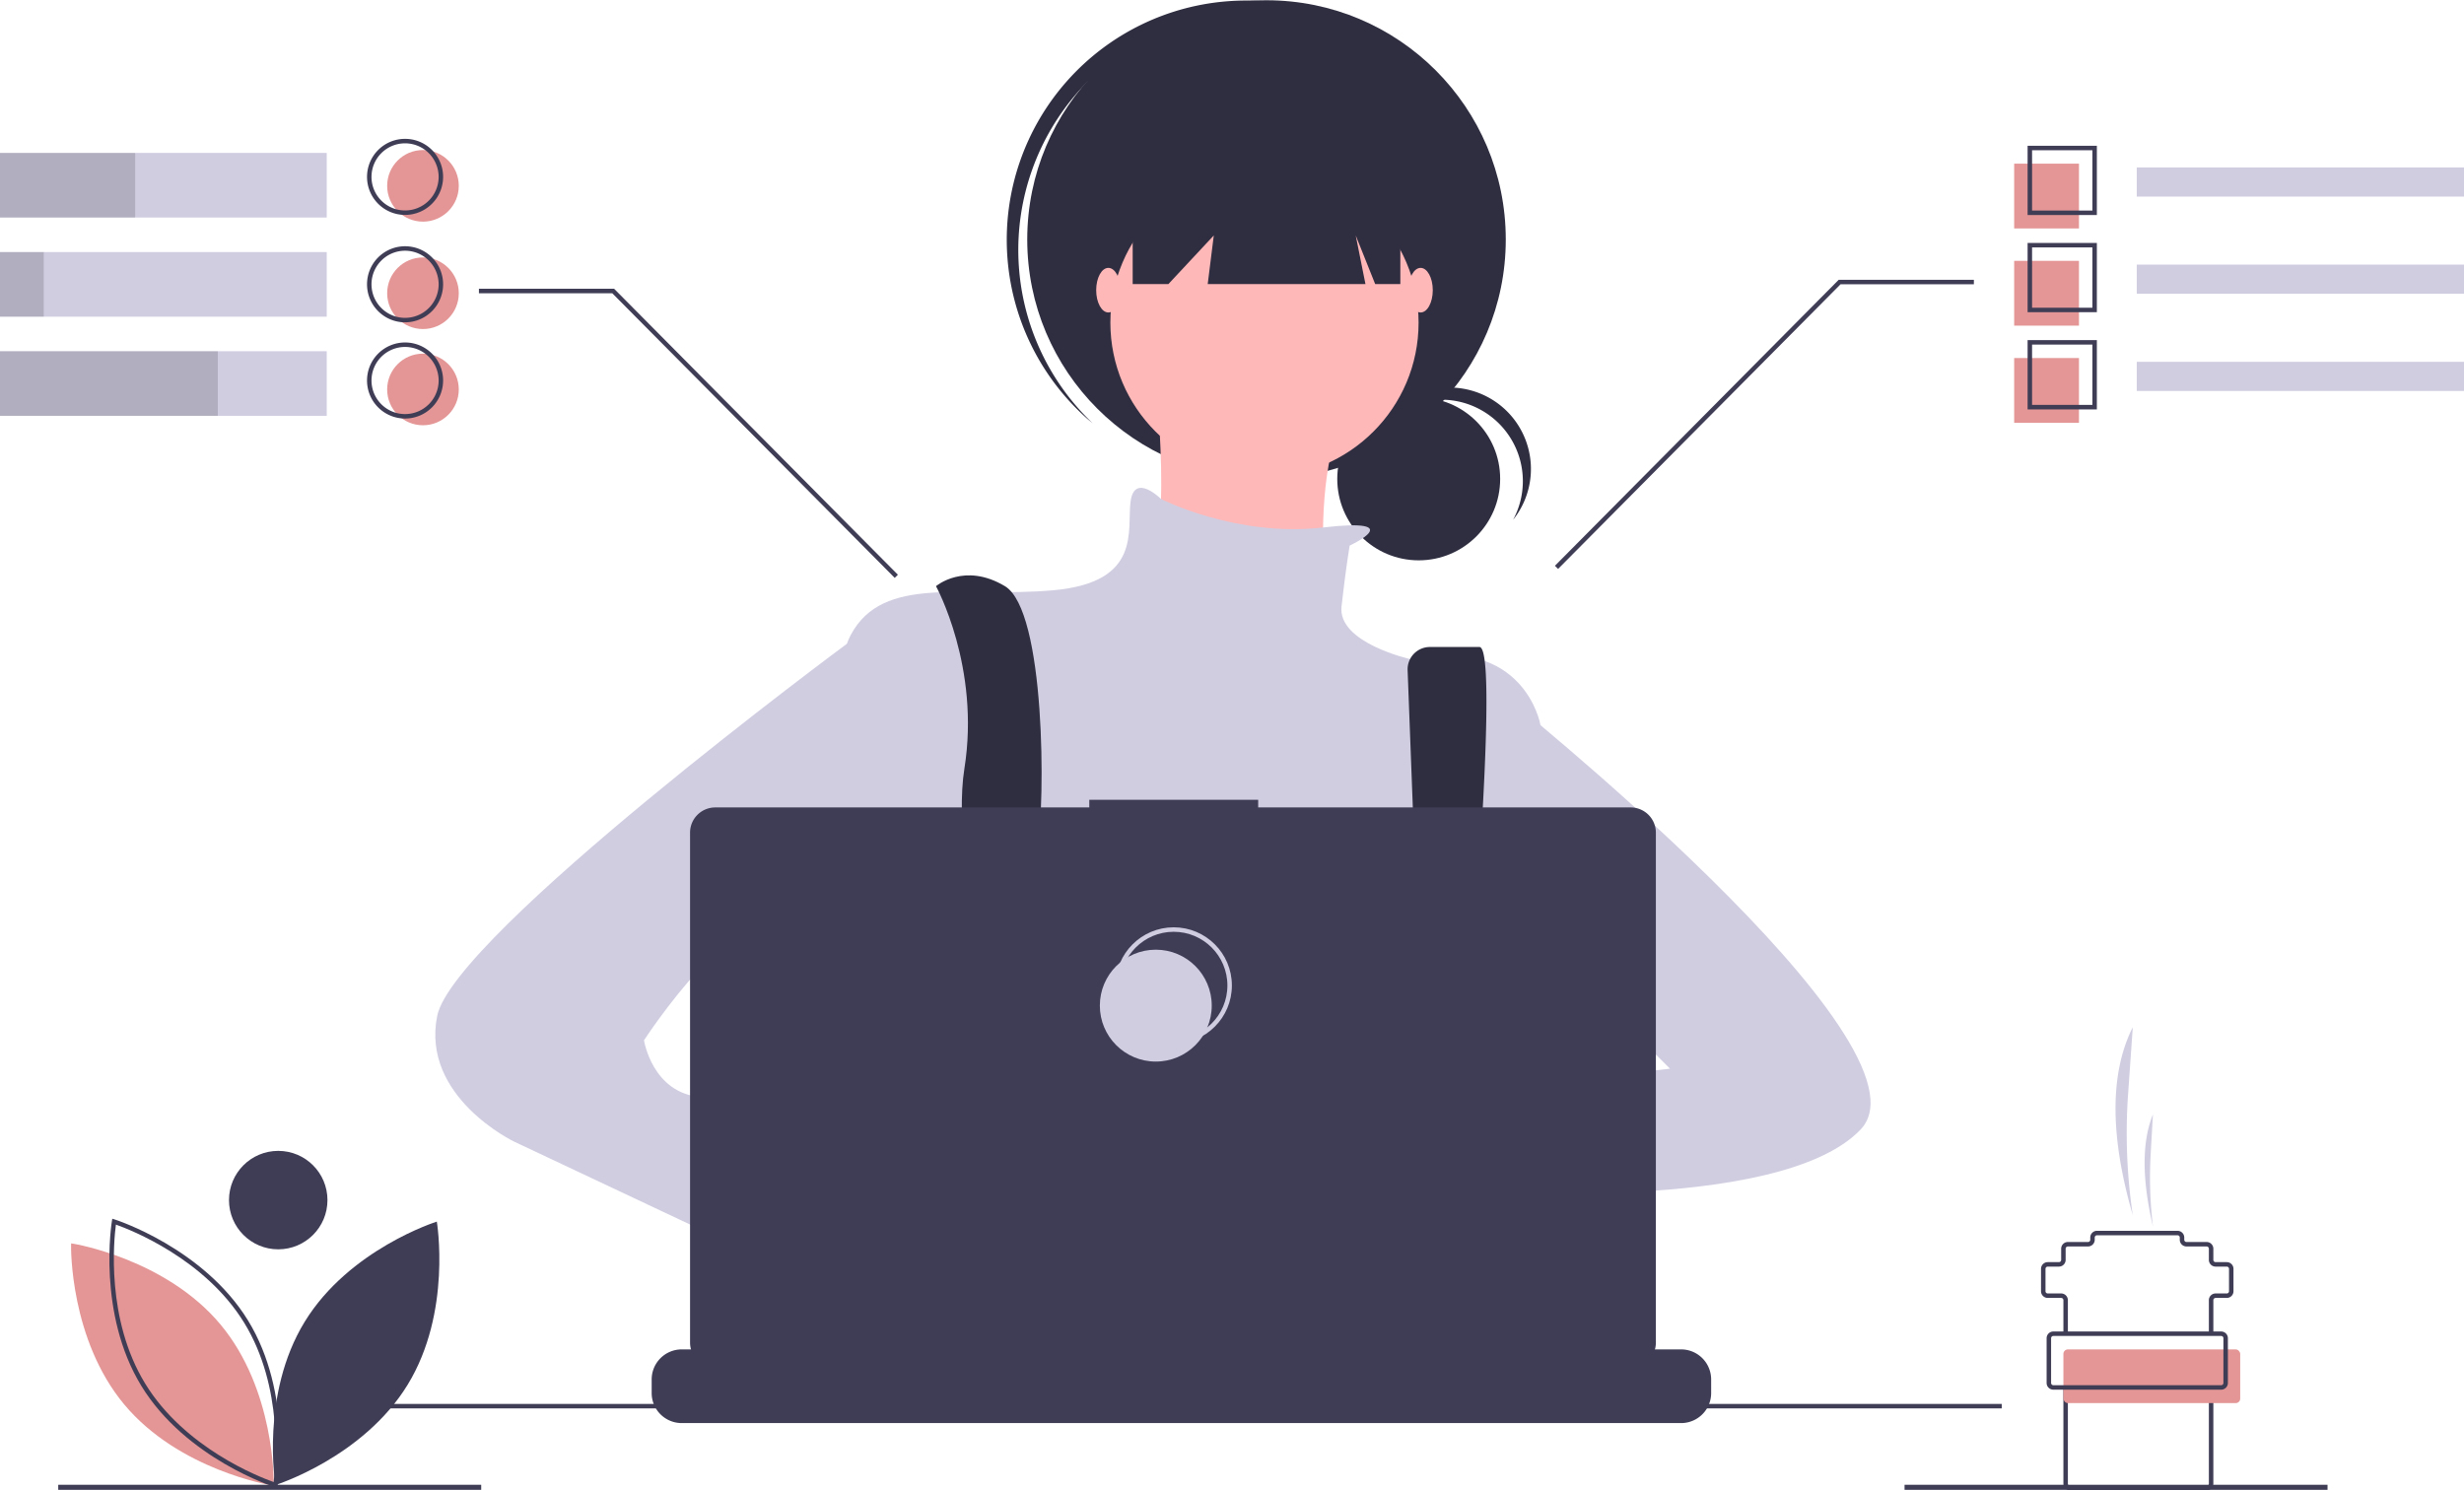 <svg id="f61e7f2c-3df8-44b9-b514-d2b672d0e0d5" data-name="Layer 1" xmlns="http://www.w3.org/2000/svg" width="1101" height="666.051" viewBox="0 0 1101 666.051"><title>dev_focus</title><circle cx="633.929" cy="214.02" r="36.396" fill="#2f2e41"/><path d="M693.569,295.601a36.401,36.401,0,0,1,32.039,53.669,36.387,36.387,0,1,0-60.454-39.982A36.306,36.306,0,0,1,693.569,295.601Z" transform="translate(-49.5 -116.975)" fill="#2f2e41"/><circle cx="565.919" cy="107.031" r="106.912" fill="#2f2e41"/><path d="M531.51,157.671A106.893,106.893,0,0,1,679.677,146.461c-.874-.831-1.739-1.669-2.648-2.476A106.913,106.913,0,0,0,534.963,303.792c.908.808,1.842,1.568,2.77,2.339A106.893,106.893,0,0,1,531.51,157.671Z" transform="translate(-49.5 -116.975)" fill="#2f2e41"/><circle cx="565.013" cy="144.178" r="68.859" fill="#ffb8b8"/><path d="M565.587,282.898s9.06,83.356-5.436,92.416,83.356,21.745,83.356,21.745-14.497-90.604,21.745-114.161Z" transform="translate(-49.5 -116.975)" fill="#ffb8b8"/><path d="M652.566,360.817s26.982-12.6-11.878-8.112-72.388-12.727-72.388-12.727-11.774-11.778-13.586.906,5.436,36.242-34.429,39.866-76.107-7.248-90.604,19.933-7.248,144.966-7.248,144.966,27.181,97.852,48.926,112.349,212.013-5.436,212.013-5.436L737.734,554.709V440.548s-7.248-39.866-57.986-28.993c0,0-32.617-7.248-30.805-23.557S652.566,360.817,652.566,360.817Z" transform="translate(-49.5 -116.975)" fill="#d0cde1"/><path d="M478.55,727.245c1.12-4.88,1.87-7.64,1.87-7.64l-.58-3.97-5.97-40.54-2.51-17.1c21.74-9.06,27.18-50.74,27.18-50.74l.82-.49,3.71-2.22v-.01l13.32-7.99.27-.16,5.38,3.58,10.93,7.29c38.24,28.12,77.18,27.62,101.21,23.19,14.69-2.71,23.82-6.88,23.82-6.88l26.36-8.79.82-.27.81.12,15.46,2.34.28.05,1.28.19-3.58,24.75-5.19,35.97c13.71,7.26,25.9,20.9,36.56,37.71q3.54,5.58,6.86,11.61c2.88,5.2,5.63,10.61,8.25,16.15.32.66.63,1.33.94,2,1.01,2.17,2.01,4.36,2.98,6.56H473.75c.36-2.21.72-4.32,1.07-6.35a1.548,1.548,0,0,0,.04-.21c.13-.68.25-1.34.36-2C476.44,736.795,477.62,731.285,478.55,727.245Z" transform="translate(-49.5 -116.975)" fill="#2f2e41"/><path d="M467.735,378.938s19.933,36.242,12.685,81.543S502.164,618.132,502.164,618.132l21.745-5.436s-14.497-94.228-10.872-115.973,3.624-106.912-14.497-117.785S467.735,378.938,467.735,378.938Z" transform="translate(-49.5 -116.975)" fill="#2f2e41"/><path d="M678.473,416.6l7.617,200.626,14.497,9.06s20.839-220.167,9.966-220.167H688.43A9.97,9.97,0,0,0,678.473,416.6Z" transform="translate(-49.5 -116.975)" fill="#2f2e41"/><circle cx="462.63" cy="487.567" r="9.06" fill="#e39695"/><circle cx="643.838" cy="496.627" r="9.06" fill="#e39695"/><polygon points="506.12 58.104 506.12 126.963 522.067 126.963 542.362 105.218 539.644 126.963 610.133 126.963 605.784 105.218 614.482 126.963 625.717 126.963 625.717 58.104 506.12 58.104" fill="#2f2e41"/><ellipse cx="495.248" cy="129.681" rx="5.436" ry="9.966" fill="#ffb8b8"/><ellipse cx="634.778" cy="129.681" rx="5.436" ry="9.966" fill="#ffb8b8"/><path d="M721.425,612.695s-82.449-15.403-87.886,11.778,91.51,15.403,91.51,15.403Z" transform="translate(-49.5 -116.975)" fill="#ffb8b8"/><path d="M719.613,426.052S917.129,583.702,880.888,621.756,706.929,648.937,706.929,648.937l9.06-45.302,79.731-9.06L755.855,554.709l-36.242,3.624Z" transform="translate(-49.5 -116.975)" fill="#d0cde1"/><path d="M427.869,688.803l25.369,19.933s18.121,56.174,45.302,39.866S473.171,674.306,473.171,674.306l-30.805-10.872Z" transform="translate(-49.5 -116.975)" fill="#ffb8b8"/><path d="M453.238,397.058l-25.301,7.614s-175.84,130.104-183.088,166.346S279.279,627.192,279.279,627.192l157.651,74.295,16.309-43.49-74.295-38.054s5.436-10.872-16.309-12.685S337.265,581.89,337.265,581.89s43.49-67.047,67.047-52.55,30.805,25.369,30.805,25.369Z" transform="translate(-49.5 -116.975)" fill="#d0cde1"/><path d="M814.1,733.455v6.07a13.34,13.34,0,0,1-.91,4.87,13.682,13.682,0,0,1-.97,2,13.437,13.437,0,0,1-11.55,6.56H354.12a13.437,13.437,0,0,1-11.55-6.56,13.688,13.688,0,0,1-.97-2,13.342,13.342,0,0,1-.91-4.87v-6.07a13.426,13.426,0,0,1,13.43-13.43h25.74v-2.83a.559.559,0,0,1,.56-.56h13.43a.559.559,0,0,1,.56.56v2.83h8.39v-2.83a.559.559,0,0,1,.56-.56h13.43a.559.559,0,0,1,.56.56v2.83h8.4v-2.83a.559.559,0,0,1,.56-.56h13.43a.559.559,0,0,1,.56.56v2.83h8.39v-2.83a.559.559,0,0,1,.56-.56h13.43a.559.559,0,0,1,.56.56v2.83h8.39v-2.83a.559.559,0,0,1,.56-.56h13.43a.559.559,0,0,1,.56.56v2.83h8.4v-2.83a.559.559,0,0,1,.56-.56h13.43a.559.559,0,0,1,.56.56v2.83h8.39v-2.83a.559.559,0,0,1,.56-.56h105.2a.559.559,0,0,1,.56.56v2.83h8.4v-2.83a.559.559,0,0,1,.56-.56h13.43a.566.566,0,0,1,.56.56v2.83h8.39v-2.83a.559.559,0,0,1,.56-.56h13.43a.559.559,0,0,1,.56.56v2.83h8.39v-2.83a.559.559,0,0,1,.56-.56h13.43a.559.559,0,0,1,.56.56v2.83h8.4v-2.83a.559.559,0,0,1,.56-.56h13.43a.557.557,0,0,1,.55.56v2.83h8.4v-2.83a.559.559,0,0,1,.56-.56H738a.559.559,0,0,1,.56.56v2.83h8.39v-2.83a.559.559,0,0,1,.56-.56h13.43a.559.559,0,0,1,.56.56v2.83h39.17A13.426,13.426,0,0,1,814.1,733.455Z" transform="translate(-49.5 -116.975)" fill="#3f3d56"/><rect x="161.448" y="627.416" width="733" height="2" fill="#3f3d56"/><path d="M778.142,477.821H611.7v-3.431H536.228v3.431h-167.129a11.259,11.259,0,0,0-11.259,11.259v227.911A11.259,11.259,0,0,0,369.099,728.25H778.142a11.259,11.259,0,0,0,11.259-11.259V489.08A11.259,11.259,0,0,0,778.142,477.821Z" transform="translate(-49.5 -116.975)" fill="#3f3d56"/><circle cx="524.448" cy="440.416" r="25" fill="none" stroke="#d0cde1" stroke-miterlimit="10" stroke-width="2"/><circle cx="516.448" cy="449.416" r="25" fill="#d0cde1"/><rect x="26.02" y="663.551" width="189" height="2.262" fill="#3f3d56"/><rect x="851.02" y="663.551" width="189" height="2.262" fill="#3f3d56"/><path d="M185.639,707.692c-19.911,32.506-13.061,72.941-13.061,72.941s39.133-12.269,59.044-44.775,13.061-72.941,13.061-72.941S205.55,675.185,185.639,707.692Z" transform="translate(-49.5 -116.975)" fill="#3f3d56"/><path d="M171.766,780.901l-1.132-.179c-.409-.065-41.158-6.817-65.562-36.015-24.404-29.199-23.817-70.5-23.809-70.914l.024-1.146,1.132.179c.409.065,41.158,6.817,65.562,36.016h0c24.404,29.198,23.817,70.499,23.809,70.913Z" transform="translate(-49.5 -116.975)" fill="#e39695"/><path d="M173.374,781.929l-1.094-.343c-.396-.124-39.721-12.756-59.598-45.206-19.877-32.451-13.263-73.223-13.194-73.631l.191-1.13,1.094.343c.396.124,39.721,12.756,59.598,45.207h0c19.877,32.45,13.263,73.222,13.194,73.63Zm-72.081-117.678c-.905,6.843-4.514,42.336,13.095,71.084,17.609,28.747,50.867,41.658,57.373,43.962.905-6.843,4.514-42.336-13.095-71.083h0C141.056,679.466,107.798,666.555,101.293,664.251Z" transform="translate(-49.5 -116.975)" fill="#3f3d56"/><circle cx="124.321" cy="536.328" r="22" fill="#3f3d56"/><polygon points="399.789 258.254 273.582 131.051 214 131.051 214 129.051 274.417 129.051 274.711 129.348 401.211 256.848 399.789 258.254" fill="#3f3d56"/><polygon points="696.211 254.254 822.417 127.051 882 127.051 882 125.051 821.582 125.051 821.289 125.348 694.789 252.848 696.211 254.254" fill="#3f3d56"/><rect x="0" y="68.34" width="146" height="28.877" fill="#d0cde1"/><rect x="0" y="112.651" width="146" height="28.877" fill="#d0cde1"/><rect x="0" y="156.963" width="146" height="28.877" fill="#d0cde1"/><rect x="0" y="68.34" width="60.399" height="28.877" opacity="0.15"/><rect y="112.651" width="19.554" height="28.877" opacity="0.15"/><rect x="0" y="156.963" width="97.333" height="28.877" opacity="0.15"/><rect x="954.776" y="74.827" width="146.224" height="13.03" fill="#d0cde1"/><rect x="900" y="73.14" width="28.955" height="28.955" fill="#e39695"/><rect x="900" y="116.573" width="28.955" height="28.955" fill="#e39695"/><rect x="900" y="160.006" width="28.955" height="28.955" fill="#e39695"/><path d="M986.455,213.07H955.5V182.115h30.955Zm-28.955-2h26.955V184.115H957.5Z" transform="translate(-49.5 -116.975)" fill="#3f3d56"/><rect x="954.776" y="118.26" width="146.224" height="13.03" fill="#d0cde1"/><path d="M986.455,256.503H955.5V225.548h30.955Zm-28.955-2h26.955V227.548H957.5Z" transform="translate(-49.5 -116.975)" fill="#3f3d56"/><rect x="954.776" y="161.693" width="146.224" height="13.03" fill="#d0cde1"/><path d="M986.455,299.936H955.5V268.981h30.955Zm-28.955-2h26.955V270.981H957.5Z" transform="translate(-49.5 -116.975)" fill="#3f3d56"/><circle cx="189" cy="83.051" r="16" fill="#e39695"/><circle cx="189" cy="131.051" r="16" fill="#e39695"/><circle cx="189" cy="174.051" r="16" fill="#e39695"/><path d="M230.5,213.025a17,17,0,1,1,17-17A17.019,17.019,0,0,1,230.5,213.025Zm0-32a15,15,0,1,0,15,15A15.017,15.017,0,0,0,230.5,181.025Z" transform="translate(-49.5 -116.975)" fill="#3f3d56"/><path d="M230.5,261.025a17,17,0,1,1,17-17A17.019,17.019,0,0,1,230.5,261.025Zm0-32a15,15,0,1,0,15,15A15.017,15.017,0,0,0,230.5,229.025Z" transform="translate(-49.5 -116.975)" fill="#3f3d56"/><path d="M230.5,304.025a17,17,0,1,1,17-17A17.019,17.019,0,0,1,230.5,304.025Zm0-32a15,15,0,1,0,15,15A15.017,15.017,0,0,0,230.5,272.025Z" transform="translate(-49.5 -116.975)" fill="#3f3d56"/><path d="M1038.5,713.025h-2v-15a3.003,3.003,0,0,1,3-3h5a1.001,1.001,0,0,0,1-1v-10a1.001,1.001,0,0,0-1-1h-5a3.003,3.003,0,0,1-3-3v-5a1.001,1.001,0,0,0-1-1h-9a3.003,3.003,0,0,1-3-3v-1a1.001,1.001,0,0,0-1-1h-36a1.001,1.001,0,0,0-1,1v1a3.003,3.003,0,0,1-3,3h-9a1.001,1.001,0,0,0-1,1v5a3.003,3.003,0,0,1-3,3h-5a1.001,1.001,0,0,0-1,1v10a1.001,1.001,0,0,0,1,1h6a3.003,3.003,0,0,1,3,3v15h-2v-15a1.001,1.001,0,0,0-1-1h-6a3.003,3.003,0,0,1-3-3v-10a3.003,3.003,0,0,1,3-3h5a1.001,1.001,0,0,0,1-1v-5a3.003,3.003,0,0,1,3-3h9a1.001,1.001,0,0,0,1-1v-1a3.003,3.003,0,0,1,3-3h36a3.003,3.003,0,0,1,3,3v1a1.001,1.001,0,0,0,1,1h9a3.003,3.003,0,0,1,3,3v5a1.001,1.001,0,0,0,1,1h5a3.003,3.003,0,0,1,3,3v10a3.003,3.003,0,0,1-3,3h-5a1.001,1.001,0,0,0-1,1Z" transform="translate(-49.5 -116.975)" fill="#3f3d56"/><path d="M1035.5,783.025h-61a3.003,3.003,0,0,1-3-3v-43h2v43a1.001,1.001,0,0,0,1,1h61a1.001,1.001,0,0,0,1-1v-43h2v43A3.003,3.003,0,0,1,1035.5,783.025Z" transform="translate(-49.5 -116.975)" fill="#3f3d56"/><rect x="922" y="603.051" width="79" height="24" rx="2" fill="#e39695"/><path d="M1042,738.025H967a3.003,3.003,0,0,1-3-3v-20a3.003,3.003,0,0,1,3-3h75a3.003,3.003,0,0,1,3,3v20A3.003,3.003,0,0,1,1042,738.025Zm-75-24a1.001,1.001,0,0,0-1,1v20a1.001,1.001,0,0,0,1,1h75a1.001,1.001,0,0,0,1-1v-20a1.001,1.001,0,0,0-1-1Z" transform="translate(-49.5 -116.975)" fill="#3f3d56"/><path d="M1002.5,660.025v0a249.628,249.628,0,0,1-2.095-54.111L1002.5,576.025h0c-11.542,22.966-8.933,53.192,0,84Z" transform="translate(-49.5 -116.975)" fill="#d0cde1"/><path d="M1011.5,665.025v0a183.497,183.497,0,0,1-1.008-32.209L1011.5,615.025h0c-5.553,13.67-4.298,31.662,0,50Z" transform="translate(-49.5 -116.975)" fill="#d0cde1"/></svg>